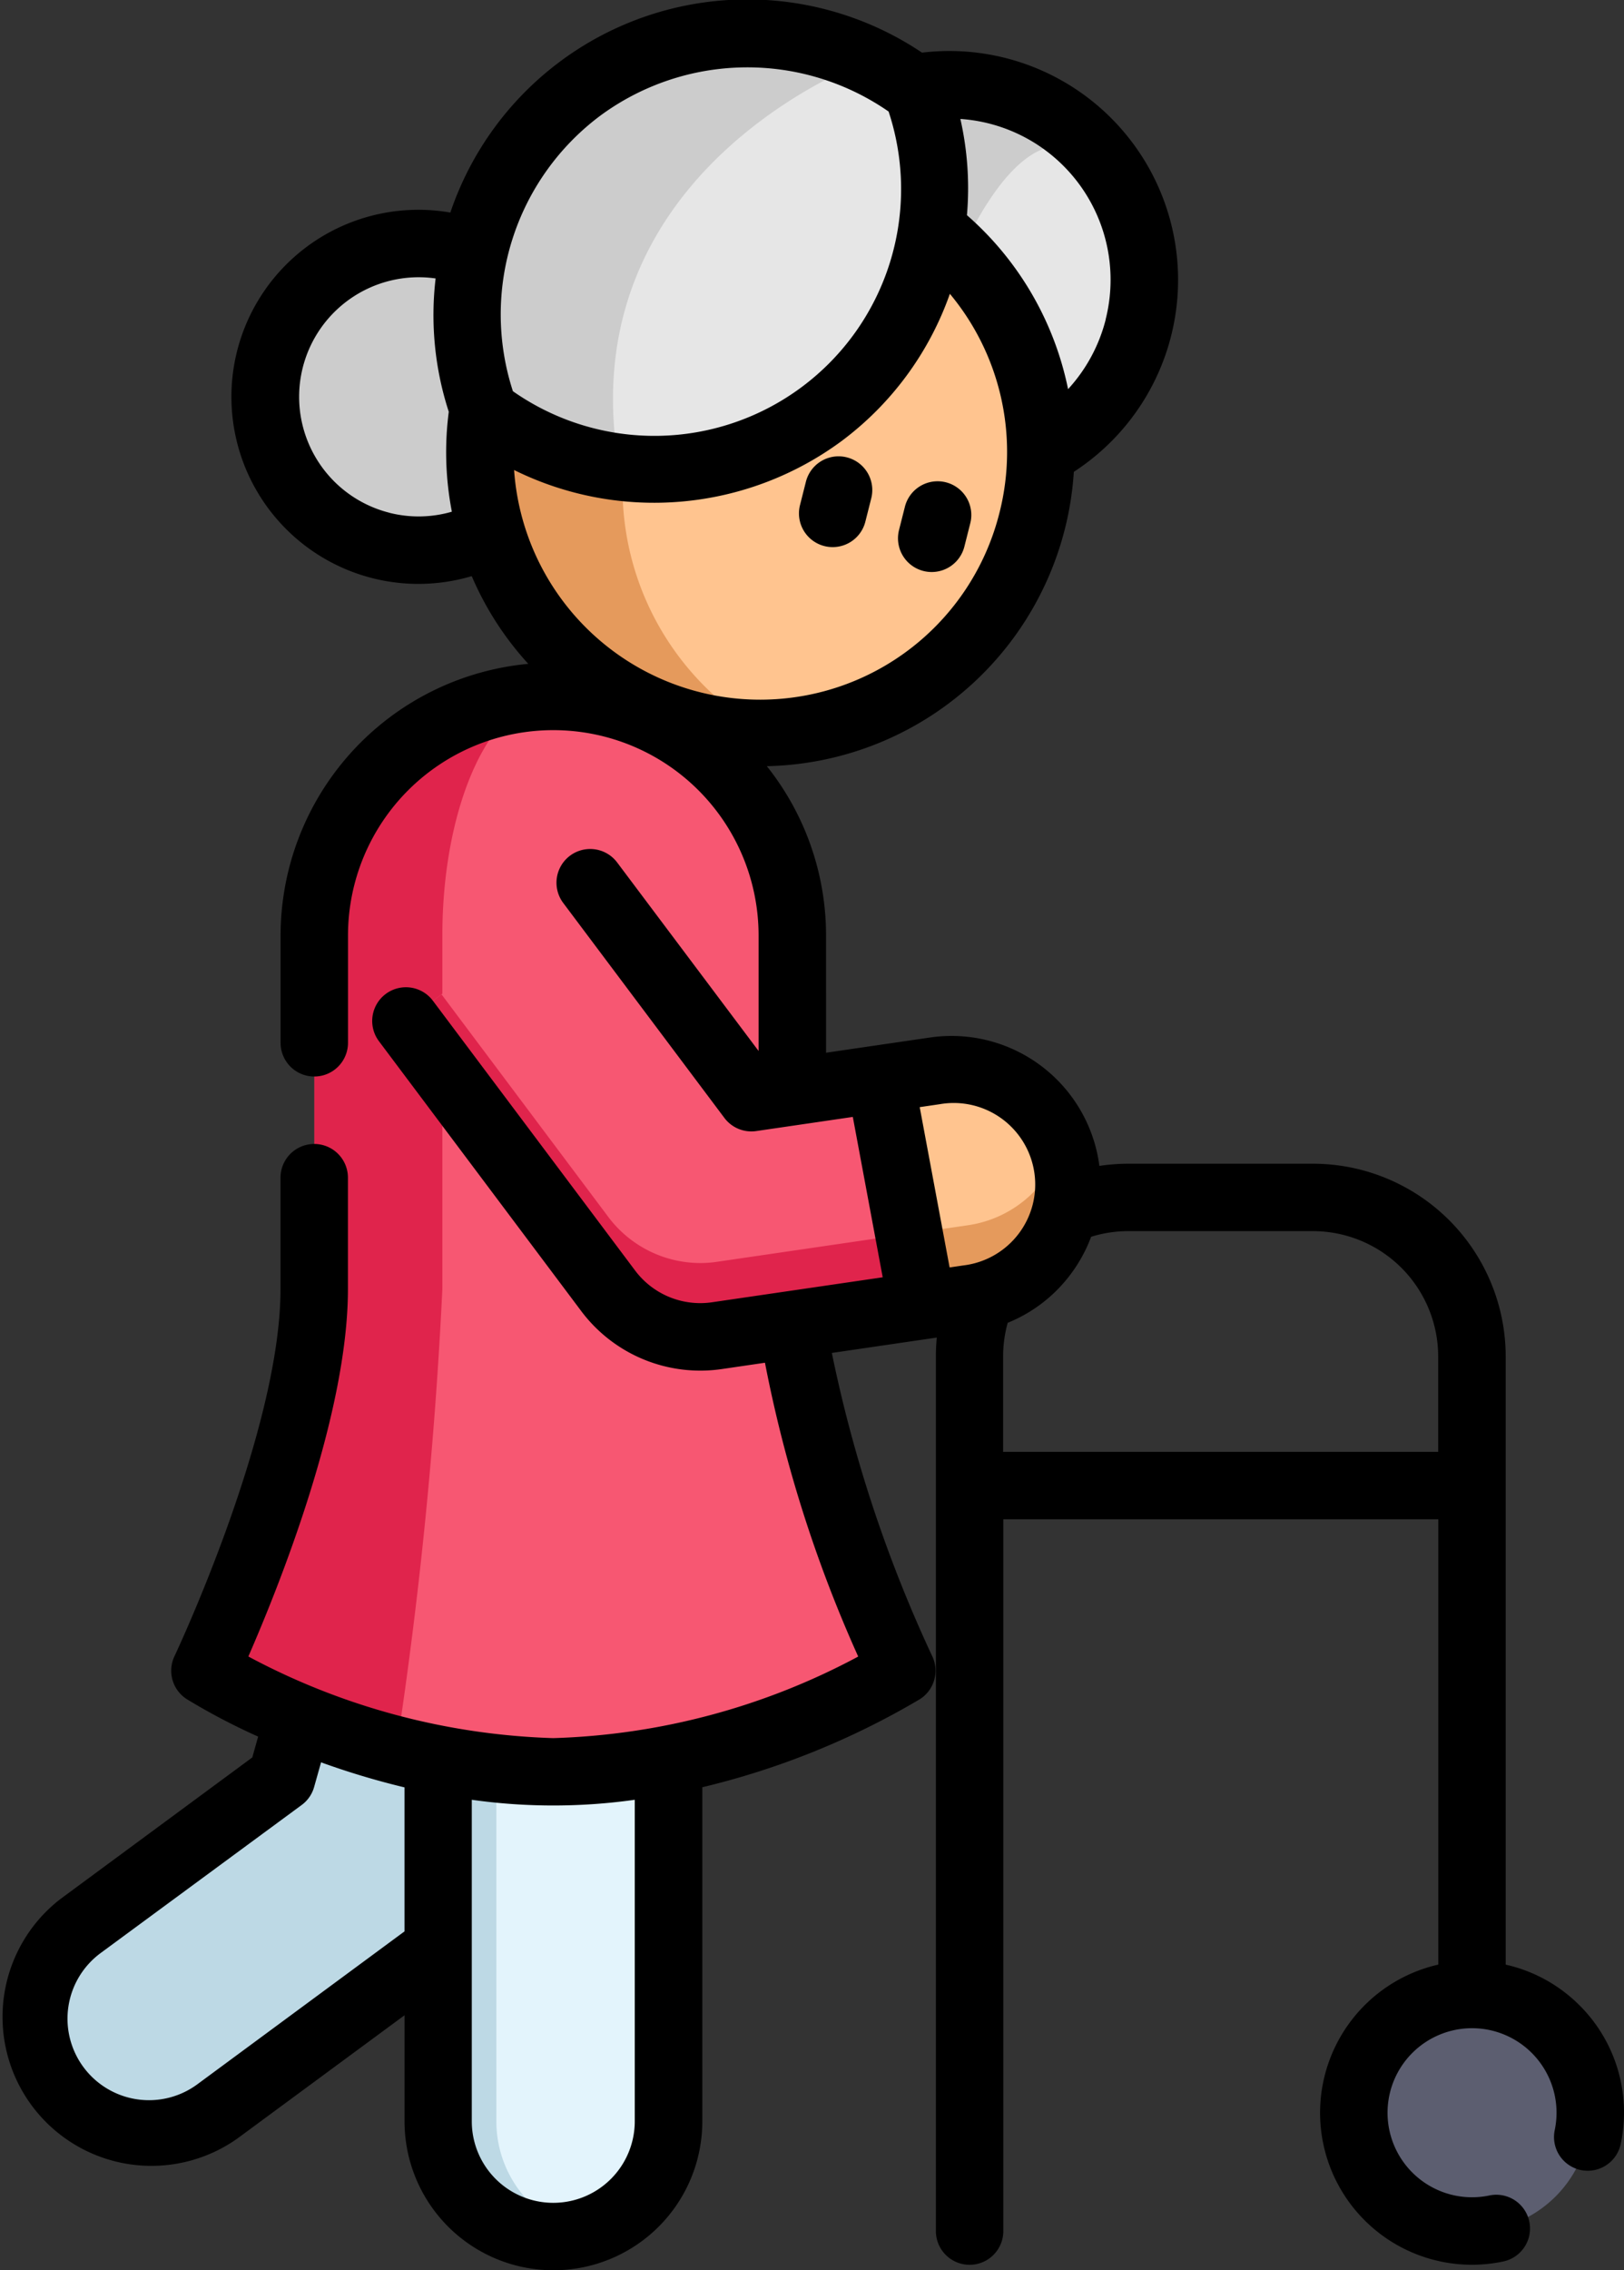 <svg xmlns="http://www.w3.org/2000/svg" width="49.378" height="69" viewBox="0 0 49.378 69">
  <rect x="0" y="0" width="49.378" height="69" fill="#333333" stroke="none"/>
  <g id="ancianos" transform="translate(0 0)">
    <path id="Trazado_156933" data-name="Trazado 156933" d="M11.385,44,8.561,54.029l-6.113,4.5A3.5,3.5,0,1,0,6.6,64.172l6.719-4.952L17.755,48.5l-2.423-5.4Zm0,0" fill="#bdd9e5"/>
    <path id="Trazado_156934" data-name="Trazado 156934" d="M20.326,50.777V64.472a3.5,3.5,0,1,1-7,0V49.8" fill="#e3f4fc"/>
    <path id="Trazado_156935" data-name="Trazado 156935" d="M17.709,67.861a3.5,3.5,0,0,1-4.388-3.389V49.8l1.771.246V64.472a3.5,3.5,0,0,0,2.617,3.389Zm0,0" fill="#bdd9e5"/>
    <path id="Trazado_156936" data-name="Trazado 156936" d="M24.091,39.178h0V28.432a7.267,7.267,0,1,0-14.533,0V39.178c0,4.611-3.324,11.6-3.324,11.6a22.224,22.224,0,0,0,10.592,3.075,22.222,22.222,0,0,0,10.592-3.075s-3.324-6.988-3.324-11.6Zm0,0" fill="#f75772"/>
    <path id="Trazado_156937" data-name="Trazado 156937" d="M16.824,21.164c-1.865,0-3.374,3.254-3.374,7.268V39.178A135.989,135.989,0,0,1,12.045,53.2a22.922,22.922,0,0,1-5.812-2.419s3.324-6.987,3.324-11.6V28.432a7.268,7.268,0,0,1,7.267-7.268Zm0,0" fill="#e0244c"/>
    <path id="Trazado_156938" data-name="Trazado 156938" d="M17.948,26.829l4.9,6.533,3.912-.573s3.648.8,3.928,2.714-2.643,4.177-2.643,4.177l-6.243.914a3.5,3.5,0,0,1-3.309-1.364l-6.149-8.2" fill="#f75772"/>
    <path id="Trazado_156939" data-name="Trazado 156939" d="M28.046,39.681l-6.243.913a3.666,3.666,0,0,1-.507.036,3.5,3.5,0,0,1-2.8-1.4l-6.149-8.2,1.078-.808,5.071,6.765a3.506,3.506,0,0,0,2.8,1.4,3.439,3.439,0,0,0,.507-.038l5.836-.854,1.746.8Zm0,0" fill="#e0244c"/>
    <path id="Trazado_156940" data-name="Trazado 156940" d="M29.442,39.476l-1.4.2-1.285-6.89,1.667-.244a3.5,3.5,0,1,1,1.014,6.93Zm0,0" fill="#ffc48f"/>
    <path id="Trazado_156941" data-name="Trazado 156941" d="M29.442,39.476l-1.4.2L27.638,37.5l1.8-.263a3.506,3.506,0,0,0,2.812-2.344,3.507,3.507,0,0,1-2.812,4.588Zm0,0" fill="#e59a5c"/>
    <path id="Trazado_156942" data-name="Trazado 156942" d="M47.3,61.669a3.6,3.6,0,1,0,0,5.085A3.6,3.6,0,0,0,47.3,61.669Zm0,0" fill="#5c5e70"/>
    <path id="Trazado_156943" data-name="Trazado 156943" d="M34.615,9.958a5.913,5.913,0,0,1-2.968,3.789L26.032,9.524l-.6-.454,2.353-6.393a5.933,5.933,0,0,1,6.833,7.282Zm0,0" fill="#e6e6e6"/>
    <path id="Trazado_156944" data-name="Trazado 156944" d="M33.624,4.972c-2.01-1.691-3.814.5-5.623,5.707L25.429,9.069l2.353-6.393a5.935,5.935,0,0,1,5.842,2.3Zm0,0" fill="#ccc"/>
    <path id="Trazado_156945" data-name="Trazado 156945" d="M13.868,7.542a4.659,4.659,0,1,0,3.38,5.656,4.66,4.66,0,0,0-3.38-5.656Zm0,0" fill="#ccc"/>
    <path id="Trazado_156946" data-name="Trazado 156946" d="M25.2,5.465a8.529,8.529,0,1,0,6.187,10.354A8.529,8.529,0,0,0,25.2,5.465Zm0,0" fill="#ffc48f"/>
    <path id="Trazado_156947" data-name="Trazado 156947" d="M23.275,22.264A8.529,8.529,0,1,1,27.3,6.3a8.53,8.53,0,0,0-4.022,15.964Zm0,0" fill="#e59a5c"/>
    <path id="Trazado_156948" data-name="Trazado 156948" d="M24.981,12.577a8.534,8.534,0,0,1-10.246-.051A8.529,8.529,0,0,1,27.881,2.748a8.532,8.532,0,0,1-2.9,9.828Zm0,0" fill="#e6e6e6"/>
    <path id="Trazado_156949" data-name="Trazado 156949" d="M26.382,1.838h0s-9.144,3.273-7.559,12.354a8.51,8.51,0,0,1-4.086-1.667A8.527,8.527,0,0,1,26.382,1.838Zm0,0" fill="#ccc"/>
    <path id="Trazado_156950" data-name="Trazado 156950" d="M48.024,60.946a4.593,4.593,0,0,0-2.243-1.236V41.226a5.865,5.865,0,0,0-5.858-5.858H34.311a5.968,5.968,0,0,0-.886.067c0-.026-.006-.053-.009-.079a4.533,4.533,0,0,0-5.135-3.824l-3.165.463V28.433a8.254,8.254,0,0,0-1.8-5.147,9.554,9.554,0,0,0,9.334-8.946A6.955,6.955,0,0,0,28.034,1.6,9.532,9.532,0,0,0,13.693,6.46a5.685,5.685,0,1,0,.65,11.05,9.454,9.454,0,0,0,1.72,2.666,8.3,8.3,0,0,0-7.532,8.257v3.26a1.025,1.025,0,0,0,2.05,0v-3.26a6.242,6.242,0,1,1,12.484,0v3.509l-4.3-5.729a1.025,1.025,0,0,0-1.64,1.23l4.9,6.533a1.025,1.025,0,0,0,.968.4l2.937-.43.909,4.874-5.188.759a2.475,2.475,0,0,1-2.34-.964l-6.149-8.2a1.025,1.025,0,0,0-1.64,1.23l6.149,8.2a4.525,4.525,0,0,0,4.278,1.764l1.31-.192a40.433,40.433,0,0,0,2.835,8.93,20.926,20.926,0,0,1-9.272,2.479,21,21,0,0,1-9.271-2.481c.9-2.063,3.028-7.317,3.028-11.168V35.793a1.025,1.025,0,1,0-2.05,0v3.385c0,4.324-3.192,11.091-3.224,11.159a1.026,1.026,0,0,0,.378,1.307A19.668,19.668,0,0,0,7.849,52.78l-.178.633-5.83,4.3A4.527,4.527,0,0,0,7.211,65L12.3,61.249v3.223a4.527,4.527,0,1,0,9.054,0V54.319a23.872,23.872,0,0,0,6.613-2.675,1.026,1.026,0,0,0,.378-1.307,41.456,41.456,0,0,1-3.053-9.218l3.191-.467c-.018.19-.027.381-.027.574V45.14s0,.007,0,.011,0,.007,0,.011V67.808a1.025,1.025,0,1,0,2.05,0V46.175H43.732V59.709a4.619,4.619,0,0,0,1.015,9.123,4.652,4.652,0,0,0,.96-.1,1.025,1.025,0,1,0-.424-2.006,2.569,2.569,0,1,1,1.989-1.988,1.025,1.025,0,1,0,2.006.423,4.6,4.6,0,0,0-1.253-4.215ZM6,63.347a2.477,2.477,0,1,1-2.94-3.989l6.113-4.5a1.02,1.02,0,0,0,.378-.547l.211-.749a23.71,23.71,0,0,0,2.537.761V58.7ZM19.3,64.472a2.477,2.477,0,1,1-4.955,0V54.7a17.8,17.8,0,0,0,4.955,0Zm11.092-48.9a7.5,7.5,0,0,1-14.761-1.287,9.6,9.6,0,0,0,9.96-.882A9.528,9.528,0,0,0,28.881,8.93a7.505,7.505,0,0,1,1.512,6.639Zm3.227-5.861a4.909,4.909,0,0,1-1.144,2.116A9.555,9.555,0,0,0,29.4,6.54a9.513,9.513,0,0,0-.2-2.925,4.9,4.9,0,0,1,4.417,6.093ZM18.245,3.521a7.539,7.539,0,0,1,8.773-.131,7.5,7.5,0,0,1-11.423,8.5A7.54,7.54,0,0,1,18.245,3.521Zm-6.4,12.064a3.634,3.634,0,0,1,1.4-7.122,9.5,9.5,0,0,0,.4,4.052,9.517,9.517,0,0,0,.094,3.037,3.623,3.623,0,0,1-1.9.033ZM27.964,33.649l.612-.09a2.477,2.477,0,1,1,.718,4.9l-.421.062ZM30.5,44.125v-2.9a3.815,3.815,0,0,1,.139-1.021,4.5,4.5,0,0,0,1.924-1.49,4.557,4.557,0,0,0,.613-1.125,3.791,3.791,0,0,1,1.131-.172h5.613a3.813,3.813,0,0,1,3.808,3.808v2.9Zm0,0"/>
    <path id="Trazado_156951" data-name="Trazado 156951" d="M25.747,13.9a1.024,1.024,0,0,0-1.244.744l-.177.7a1.025,1.025,0,1,0,1.988.5l.177-.7A1.025,1.025,0,0,0,25.747,13.9Zm0,0"/>
    <path id="Trazado_156952" data-name="Trazado 156952" d="M28.758,14.658a1.025,1.025,0,0,0-1.244.743l-.177.7a1.025,1.025,0,1,0,1.988.5l.177-.7A1.025,1.025,0,0,0,28.758,14.658Zm0,0"/>
  </g>
</svg>
